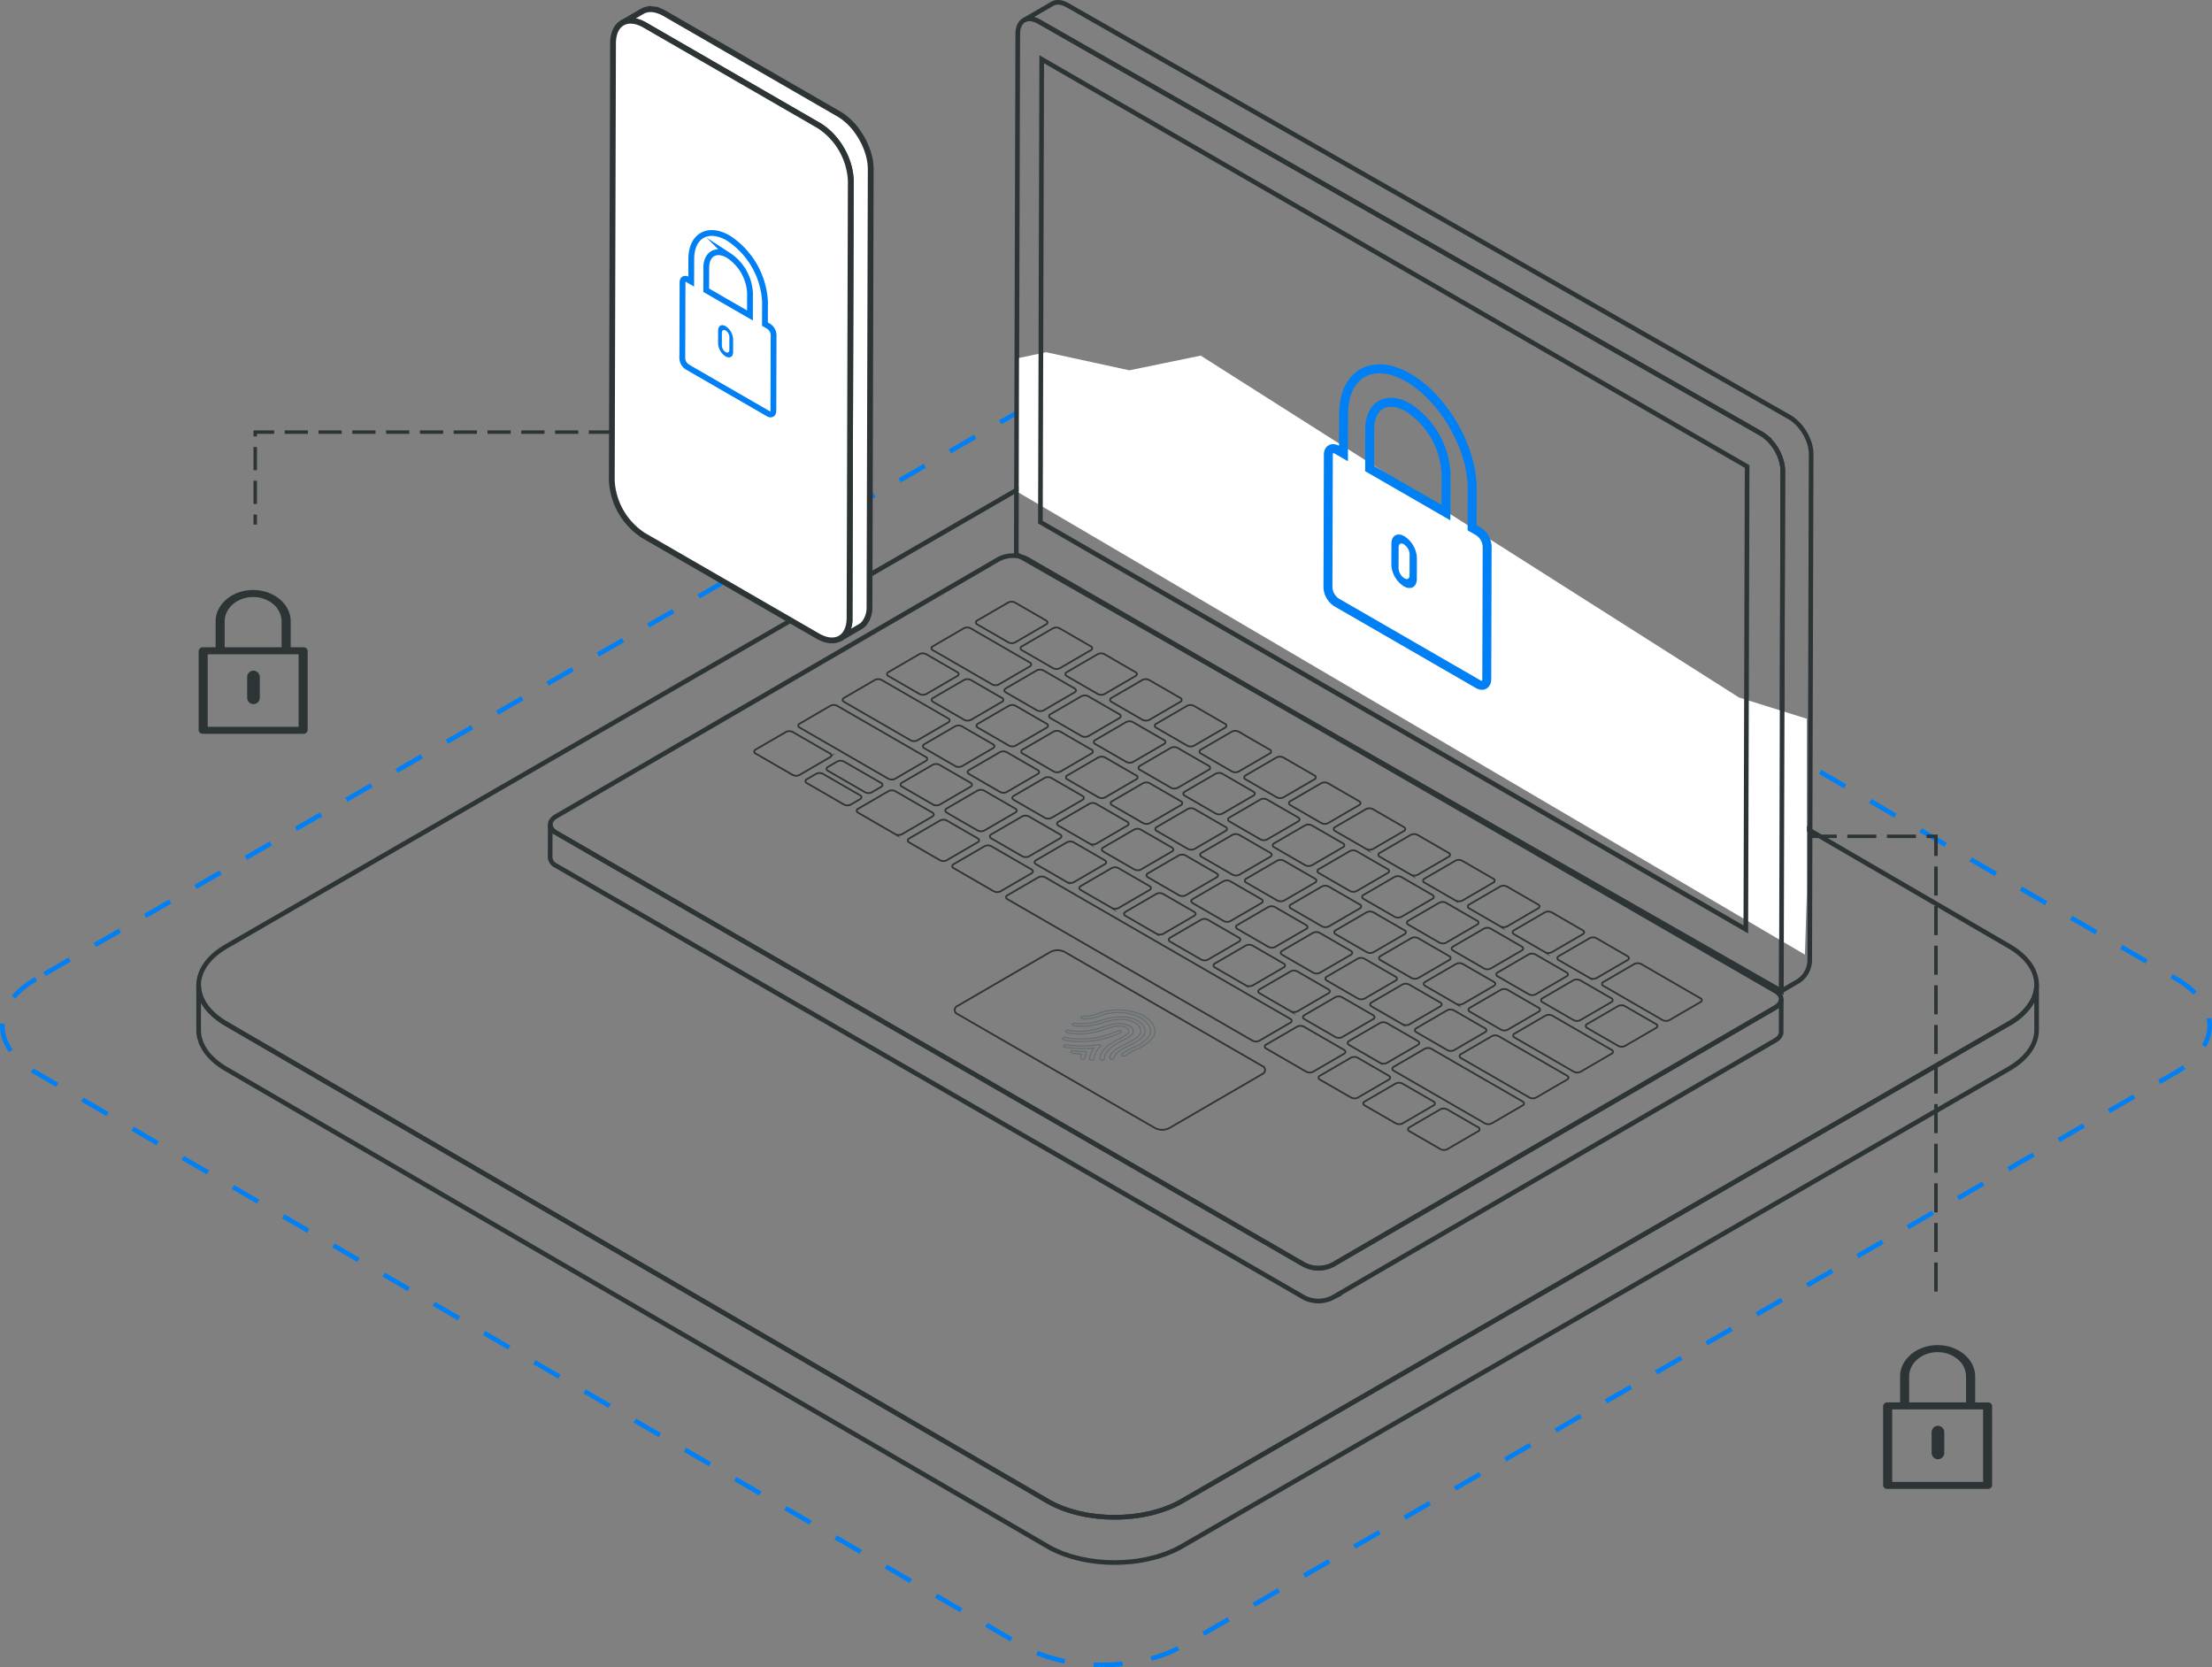 <svg xmlns="http://www.w3.org/2000/svg" width="380.82" height="287.032" viewBox="0 0 380.82 287.032">
  <rect x="0" y="0" width="380.82" height="287.032" fill="#808080" stroke="none"/>
  <g id="没有剖析" transform="translate(-1049.803 -2321.422)">
    <g id="组_21409" data-name="组 21409" transform="translate(-6 -788)">
      <path id="路径_37127" data-name="路径 37127" d="M-1328.268,295.284c-.1-.147-.185-.293-.267-.443s-.143-.272-.208-.41c-.035-.075-.083-.15-.115-.226-.025-.058-.033-.118-.056-.177a6.024,6.024,0,0,1-.221-.705c-.026-.107-.059-.212-.08-.319a5.537,5.537,0,0,1-.107-1.019V284.2a5.564,5.564,0,0,0,.108,1.023c.021.107.053.213.08.319a6.1,6.1,0,0,0,.221.706c.052.135.108.27.171.4s.133.275.208.411.172.3.267.441.176.267.274.4.224.288.344.43.222.257.342.385.274.276.42.412.266.247.408.369c.185.156.381.309.585.462.1.072.191.146.292.217.321.224.657.445,1.019.655l141.449,82.2c.408.237.834.457,1.273.664.147.069.3.127.454.193.3.131.595.263.906.38.185.07.379.13.568.194.286.1.569.2.862.287.209.063.426.115.638.172.283.076.565.154.853.218.248.057.5.1.753.154s.485.1.73.138.516.075.776.11.495.069.745.1.529.046.794.066c.249.019.5.041.75.055s.534.016.8.022c.251.006.5.014.755.013.13,0,.258-.008.388-.01.686-.014,1.371-.051,2.051-.114.114-.011.229-.017.342-.03.728-.076,1.447-.187,2.156-.321.191-.036.382-.075.572-.116q.483-.1.957-.224c.212-.055.423-.11.631-.171.317-.091.629-.191.937-.295.195-.066.39-.129.58-.2.331-.123.651-.257.969-.395.156-.067.316-.129.467-.2.463-.214.913-.443,1.343-.69l142.354-82.189a10.278,10.278,0,0,0,4.157-4.028,5.88,5.88,0,0,0,.675-2.711h0v7.783c.007,2.434-1.6,4.876-4.831,6.739l-142.354,82.188c-.43.248-.88.477-1.343.692-.152.07-.313.132-.469.2-.318.138-.638.272-.968.394-.19.07-.385.133-.579.2-.309.1-.621.2-.938.3-.209.06-.42.115-.632.169q-.473.121-.956.225c-.119.025-.234.059-.355.083-.072.015-.147.019-.218.033-.709.134-1.427.245-2.156.321-.113.013-.226.018-.339.028q-1.022.1-2.053.114c-.08,0-.159.013-.239.014-.05,0-.1,0-.149,0-.254,0-.506-.008-.76-.013s-.53-.009-.8-.023-.505-.035-.757-.055-.526-.038-.786-.066-.5-.063-.75-.1-.516-.067-.772-.109-.489-.091-.734-.139c-.2-.039-.4-.069-.594-.113-.052-.011-.1-.027-.155-.04-.291-.066-.574-.143-.86-.22-.211-.057-.424-.108-.631-.171-.295-.088-.579-.189-.866-.288-.189-.065-.381-.124-.565-.193-.311-.117-.608-.249-.906-.38-.15-.066-.307-.125-.454-.195-.439-.206-.865-.427-1.273-.664l-141.449-82.2c-.362-.212-.7-.431-1.019-.656-.1-.071-.195-.144-.292-.217-.139-.1-.286-.2-.416-.309-.06-.05-.109-.1-.168-.152-.143-.121-.276-.243-.408-.367s-.288-.273-.42-.413-.232-.255-.342-.384-.237-.284-.344-.429S-1328.182,295.418-1328.268,295.284Z" transform="translate(2419.323 2994.841)" fill="none" stroke="#2d3436" stroke-miterlimit="10" stroke-width="0.8"/>
      <g id="组_21383" data-name="组 21383" transform="translate(1090 3187.35)">
        <path id="路径_37128" data-name="路径 37128" d="M-1324.508,288.548c-6.391,3.689-6.424,9.665-.076,13.354l141.449,82.2c6.348,3.689,16.663,3.689,23.052,0l142.354-82.189c6.409-3.7,6.442-9.675.094-13.364l-141.448-82.2c-6.349-3.689-16.664-3.689-23.073.011Z" transform="translate(1329.323 -203.584)" fill="none" stroke="#2d3436" stroke-miterlimit="10" stroke-width="0.8"/>
        <path id="路径_37354" data-name="路径 37354" d="M-1323.54,305.624c-7.675,4.431-7.715,11.607-.092,16.037l169.877,98.722c7.624,4.43,20.012,4.43,27.686,0L-955.1,321.677c7.7-4.444,7.737-11.619.114-16.05l-169.876-98.722c-7.625-4.43-20.013-4.43-27.71.014Z" transform="translate(1295.525 -215.002)" fill="none" stroke="#0080f4" stroke-miterlimit="10" stroke-width="0.8" stroke-dasharray="5"/>
      </g>
      <path id="路径_37128-2" data-name="路径 37128" d="M-1194,219.762a5.372,5.372,0,0,0-4.887,0l-76.211,44.289c-1.349.784-1.354,2.053,0,2.837l128.8,74.365a5.4,5.4,0,0,0,4.9-.007l76.211-44.289c1.349-.784,1.342-2.046-.016-2.83Z" transform="translate(2426.642 2985.91)" fill="none" stroke="#2d3436" stroke-miterlimit="10" stroke-width="0.8"/>
      <path id="路径_37129" data-name="路径 37129" d="M-1206.838,230.051a.359.359,0,0,1,0-.677l5.321-3.092a1.291,1.291,0,0,1,1.166,0l5.357,3.092a.358.358,0,0,1,0,.676l-5.321,3.093a1.292,1.292,0,0,1-1.166,0Zm13.053,7.536a1.3,1.3,0,0,0,1.167,0l5.321-3.093a.358.358,0,0,0,0-.676l-5.357-3.092a1.294,1.294,0,0,0-1.167,0l-5.321,3.092a.358.358,0,0,0,0,.676Zm7.7,4.444a1.28,1.28,0,0,0,1.167,0l5.321-3.093c.319-.184.328-.485,0-.676l-5.344-3.086a1.276,1.276,0,0,0-1.167,0l-5.322,3.093c-.318.184-.328.485,0,.676Zm-30.69,0a1.3,1.3,0,0,0,1.167,0l5.321-3.093a.358.358,0,0,0,0-.676l-5.356-3.092a1.294,1.294,0,0,0-1.167,0l-5.322,3.092a.358.358,0,0,0,0,.676Zm21.371,2.805,5.321-3.093c.318-.184.316-.49-.015-.681l-5.345-3.086a1.276,1.276,0,0,0-1.167,0l-5.321,3.092c-.318.185-.327.485,0,.676l5.345,3.086A1.3,1.3,0,0,0-1195.405,244.837Zm-19.033-2.129a.358.358,0,0,0,0,.676l5.357,3.092a1.294,1.294,0,0,0,1.167,0l5.322-3.092a.358.358,0,0,0,0-.676l-5.356-3.093a1.3,1.3,0,0,0-1.167,0Zm43.758,8.219a1.3,1.3,0,0,0,1.167,0l5.322-3.093a.358.358,0,0,0,0-.676l-5.357-3.092a1.294,1.294,0,0,0-1.167,0l-5.321,3.092a.358.358,0,0,0,0,.676Zm-9.33,2.8,5.321-3.092a.358.358,0,0,0,0-.676l-5.356-3.093a1.3,1.3,0,0,0-1.167,0l-5.321,3.093a.358.358,0,0,0,0,.676l5.357,3.092A1.292,1.292,0,0,0-1180.011,253.725Zm17.028,1.645a1.294,1.294,0,0,0,1.167,0l5.321-3.092a.358.358,0,0,0,0-.676l-5.355-3.093a1.3,1.3,0,0,0-1.167,0l-5.321,3.093a.358.358,0,0,0,0,.676Zm-24.2-3.092a.358.358,0,0,0,0-.676l-5.355-3.093a1.3,1.3,0,0,0-1.167,0l-5.321,3.093a.358.358,0,0,0,0,.676l5.357,3.093a1.3,1.3,0,0,0,1.167,0Zm-51.427-3.711a1.3,1.3,0,0,0-1.167,0L-1245,251.6a.358.358,0,0,0,0,.676l6.394,3.692a1.3,1.3,0,0,0,1.167,0l5.223-3.035a.359.359,0,0,0,0-.677Zm66.26,2.741a1.294,1.294,0,0,0-1.167,0l-5.321,3.092a.359.359,0,0,0,0,.677l5.356,3.092a1.294,1.294,0,0,0,1.167,0l5.321-3.092a.359.359,0,0,0,0-.677Zm17.067,8.505a1.292,1.292,0,0,0,1.166,0l5.321-3.092a.358.358,0,0,0,0-.676l-5.357-3.093a1.3,1.3,0,0,0-1.166,0l-5.321,3.093a.358.358,0,0,0,0,.676Zm-24.2-3.092a.358.358,0,0,0,0-.676l-5.357-3.093a1.3,1.3,0,0,0-1.166,0l-5.321,3.093a.358.358,0,0,0,0,.676l5.357,3.092a1.292,1.292,0,0,0,1.166,0Zm-53.932-.95a1.294,1.294,0,0,0-1.167,0l-1.59.925a.358.358,0,0,0,0,.676l6.394,3.691a1.276,1.276,0,0,0,1.167,0l1.592-.925c.317-.184.326-.485,0-.676Zm68.777-.014a1.28,1.28,0,0,0-1.167,0l-5.322,3.093c-.318.184-.328.485,0,.676l5.345,3.086a1.28,1.28,0,0,0,1.167,0l5.321-3.093c.318-.184.328-.485,0-.676Zm-18.995,4.731a.359.359,0,0,0,0,.677l5.355,3.092a1.294,1.294,0,0,0,1.167,0l5.321-3.092a.359.359,0,0,0,0-.677l-5.357-3.092a1.294,1.294,0,0,0-1.167,0Zm-37.326-1.734a1.3,1.3,0,0,0-1.167,0l-5.222,3.035a.358.358,0,0,0,0,.676l6.394,3.692a1.28,1.28,0,0,0,1.167,0l5.222-3.035c.318-.185.328-.485,0-.677Zm64.018,1.447a1.278,1.278,0,0,0-1.166,0l-5.321,3.093c-.319.184-.328.485,0,.676l5.345,3.086a1.28,1.28,0,0,0,1.167,0l5.322-3.093c.317-.184.328-.485,0-.676Zm-30.559,7.587a1.273,1.273,0,0,0,1.167,0l5.31-3.086c.33-.191.317-.49,0-.676l-5.356-3.092a1.276,1.276,0,0,0-1.167,0l-5.31,3.086c-.33.191-.317.49,0,.676Zm47.614.912a1.3,1.3,0,0,0,1.178.006l5.32-3.092c.319-.185.318-.491-.015-.683l-5.344-3.086a1.3,1.3,0,0,0-1.167,0l-5.322,3.093a.358.358,0,0,0,0,.676Zm-9.357-4.055a1.294,1.294,0,0,0-1.167,0l-5.321,3.092a.359.359,0,0,0,0,.677l5.355,3.092a1.294,1.294,0,0,0,1.167,0l5.322-3.092a.359.359,0,0,0,0-.677Zm-24.082,4.5c.33-.191.316-.49,0-.676l-5.357-3.092a1.274,1.274,0,0,0-1.166,0l-5.311,3.086c-.329.191-.316.49,0,.676l5.356,3.092a1.276,1.276,0,0,0,1.167,0Zm41.147,4a1.294,1.294,0,0,0,1.167,0l5.321-3.092a.359.359,0,0,0,0-.677l-5.357-3.092a1.292,1.292,0,0,0-1.166,0l-5.321,3.093a.358.358,0,0,0,0,.676Zm-36.06-3.774c-.319.185-.316.491.015.683l5.345,3.086a1.28,1.28,0,0,0,1.167,0l5.321-3.093c.317-.184.328-.485,0-.676l-5.345-3.086a1.3,1.3,0,0,0-1.177-.006Zm26.692-.287a1.294,1.294,0,0,0-1.167,0l-5.321,3.092a.358.358,0,0,0,0,.676l5.357,3.093a1.3,1.3,0,0,0,1.167,0l5.321-3.093a.358.358,0,0,0,0-.676Zm-62.871-.849a1.3,1.3,0,0,0-1.166,0l-5.322,3.092a.358.358,0,0,0,0,.676l6.914,3.992a1.274,1.274,0,0,0,1.166,0l5.321-3.093c.319-.184.328-.485,0-.676Zm43.887,5.585a.359.359,0,0,0,0,.677l5.345,3.085a1.294,1.294,0,0,0,1.177.007l5.321-3.093c.318-.184.316-.49-.015-.681l-5.345-3.086a1.294,1.294,0,0,0-1.167,0Zm-23.142,5.044a1.3,1.3,0,0,0,1.177-.006l5.31-3.086c.33-.191.317-.491,0-.676l-5.357-3.093a1.278,1.278,0,0,0-1.166,0l-5.311,3.086c-.329.191-.327.5-.007.683Zm49.824-5.337a1.3,1.3,0,0,0-1.167,0l-5.321,3.093a.358.358,0,0,0,0,.676l5.357,3.093a1.3,1.3,0,0,0,1.166,0l5.321-3.093a.358.358,0,0,0,0-.676Zm17.066,8.507a1.3,1.3,0,0,0,1.167,0l5.321-3.093a.358.358,0,0,0,0-.676l-5.356-3.092a1.3,1.3,0,0,0-1.167,0l-5.321,3.093a.358.358,0,0,0,0,.676Zm-36.05-3.769a.358.358,0,0,0,0,.676l5.357,3.093a1.3,1.3,0,0,0,1.167,0l5.321-3.093a.358.358,0,0,0,0-.676l-5.356-3.092a1.294,1.294,0,0,0-1.167,0Zm26.72,6.567,5.321-3.092a.358.358,0,0,0,0-.676l-5.345-3.086a1.3,1.3,0,0,0-1.177-.007l-5.322,3.093c-.318.184-.317.49.015.681l5.344,3.086A1.294,1.294,0,0,0-1126.118,284.84Zm17.028,1.646a1.274,1.274,0,0,0,1.166,0l5.321-3.092c.319-.185.328-.485,0-.676l-5.345-3.086a1.3,1.3,0,0,0-1.177-.007l-5.321,3.093c-.318.184-.316.49.015.683Zm-36.05-3.769a.358.358,0,0,0,0,.676l5.357,3.093a1.3,1.3,0,0,0,1.167,0l5.32-3.093a.358.358,0,0,0,0-.676l-5.355-3.093a1.3,1.3,0,0,0-1.167,0Zm-23.143,5.044a1.3,1.3,0,0,0,1.179-.007l5.31-3.086c.329-.191.316-.49,0-.676l-5.357-3.092a1.273,1.273,0,0,0-1.167,0l-5.31,3.085c-.329.192-.328.5-.007.683Zm49.836-5.331a1.273,1.273,0,0,0-1.167,0l-5.322,3.092c-.318.185-.328.485,0,.676l5.345,3.086a1.277,1.277,0,0,0,1.167,0l5.321-3.092c.318-.185.328-.485,0-.676Zm-7.147,5.407a.358.358,0,0,0,0-.676l-5.357-3.093a1.3,1.3,0,0,0-1.167,0l-5.32,3.093a.358.358,0,0,0,0,.676l5.356,3.092a1.294,1.294,0,0,0,1.167,0Zm-4.151,3.768c-.318.185-.316.491.015.683l5.345,3.086a1.277,1.277,0,0,0,1.167,0l5.322-3.092c.318-.185.328-.485,0-.677l-5.345-3.085a1.3,1.3,0,0,0-1.178-.007Zm-23.142,5.044a1.3,1.3,0,0,0,1.189,0l5.31-3.086c.329-.191.316-.49-.015-.681l-5.345-3.086a1.26,1.26,0,0,0-1.167,0l-5.31,3.086c-.329.191-.339.49-.007.681Zm60.332-8.13a1.3,1.3,0,0,0-1.167,0l-5.321,3.093a.358.358,0,0,0,0,.676l10.2,5.891a1.294,1.294,0,0,0,1.167,0l5.32-3.092a.358.358,0,0,0,0-.676Zm-17.633,8.213c.318-.185.316-.491-.015-.683l-5.345-3.086a1.3,1.3,0,0,0-1.166,0l-5.321,3.093a.358.358,0,0,0,0,.676l5.345,3.086a1.3,1.3,0,0,0,1.177.006Zm-84.967-23.139a1.3,1.3,0,0,0-1.167,0l-5.321,3.093a.358.358,0,0,0,0,.676l42.187,24.356a1.3,1.3,0,0,0,1.178.007l5.321-3.093c.318-.184.316-.49-.015-.681Zm99.8,22.17a1.294,1.294,0,0,0-1.167,0l-5.321,3.092a.359.359,0,0,0,0,.677l5.356,3.092a1.294,1.294,0,0,0,1.167,0l5.321-3.092a.359.359,0,0,0,0-.677Zm-24.082,4.5c.329-.191.316-.49,0-.676l-5.345-3.086a1.28,1.28,0,0,0-1.178-.006l-5.31,3.086c-.329.191-.316.49.015.681l5.345,3.086a1.277,1.277,0,0,0,1.167,0Zm-18.045,5.279a1.3,1.3,0,0,0,1.177-.006l5.31-3.086c.33-.191.317-.491,0-.676l-5.356-3.093a1.28,1.28,0,0,0-1.167,0l-5.311,3.086c-.329.191-.326.5-.007.683Zm29.631-8.136a1.3,1.3,0,0,0-1.167,0l-5.321,3.093a.358.358,0,0,0,0,.676l10.2,5.891a1.3,1.3,0,0,0,1.167,0l5.321-3.093a.358.358,0,0,0,0-.676Zm-42.766,1.9a1.292,1.292,0,0,0-1.166,0l-5.321,3.092a.358.358,0,0,0,0,.676l6.914,3.992a1.274,1.274,0,0,0,1.166,0l5.321-3.092c.318-.185.328-.485,0-.677Zm21.96,3.819a1.274,1.274,0,0,0-1.166,0l-5.311,3.086c-.329.191-.328.5-.007.682l15.7,9.066a1.3,1.3,0,0,0,1.178-.006l5.31-3.086c.329-.192.316-.491,0-.676Zm-5,5.974a1.3,1.3,0,0,0-1.166,0l-5.321,3.093a.358.358,0,0,0,0,.676l5.357,3.092a1.291,1.291,0,0,0,1.166,0l5.322-3.092a.358.358,0,0,0,0-.676Zm-70.627-68.716a1.273,1.273,0,0,0,1.167,0l5.321-3.092c.317-.185.327-.485,0-.676l-10.2-5.891a1.294,1.294,0,0,0-1.167,0l-5.321,3.092a.358.358,0,0,0,0,.676Zm25.9,6.1a1.3,1.3,0,0,0,1.167,0l5.321-3.093a.358.358,0,0,0,0-.676l-5.357-3.092a1.292,1.292,0,0,0-1.166,0l-5.321,3.092a.358.358,0,0,0,0,.676Zm-9.329,2.8,5.321-3.093a.358.358,0,0,0,0-.676l-5.356-3.093a1.3,1.3,0,0,0-1.167,0l-5.321,3.092a.358.358,0,0,0,0,.676l5.357,3.093A1.3,1.3,0,0,0-1187.708,249.282Zm-30.6.727a1.28,1.28,0,0,0,1.167,0l5.31-3.086c.329-.191.316-.491,0-.676l-11.474-6.625a1.276,1.276,0,0,0-1.167,0l-5.31,3.086c-.33.191-.317.49,0,.676Zm23.412-2.181c.318-.185.328-.485,0-.676l-5.345-3.086a1.276,1.276,0,0,0-1.167,0l-5.321,3.092c-.318.185-.326.485,0,.676l5.345,3.086a1.274,1.274,0,0,0,1.166,0Zm-15.714,6.625a1.274,1.274,0,0,0,1.166,0l5.311-3.085c.329-.192.316-.491,0-.677l-5.356-3.092a1.276,1.276,0,0,0-1.167,0l-5.31,3.086c-.33.191-.318.49,0,.676Zm-20.346-10.387a1.276,1.276,0,0,0-1.167,0l-5.288,3.074a.358.358,0,0,0,0,.676l15.262,8.811a1.3,1.3,0,0,0,1.167,0l5.289-3.074c.33-.191.316-.49,0-.676Zm28.043,14.83a1.26,1.26,0,0,0,1.167,0l5.31-3.086c.33-.191.328-.485,0-.676l-5.345-3.086a1.259,1.259,0,0,0-1.167,0l-5.31,3.086c-.329.191-.328.485,0,.676Zm-26.877-5.234a1.294,1.294,0,0,0-1.167,0l-1.58.918c-.329.191-.328.5-.007.681l6.394,3.692a1.281,1.281,0,0,0,1.177-.007l1.58-.918c.319-.184.328-.485,0-.676Zm15.342,7.409a1.3,1.3,0,0,0,1.167,0l5.288-3.074c.329-.191.316-.491,0-.676l-5.357-3.093a1.28,1.28,0,0,0-1.167,0l-5.288,3.074a.358.358,0,0,0,0,.676Zm19.232,2.269a1.28,1.28,0,0,0,1.177.007l5.311-3.086c.329-.191.316-.491-.015-.683l-5.345-3.086a1.28,1.28,0,0,0-1.167,0l-5.31,3.086c-.33.191-.316.491,0,.676Zm47.624.918a1.277,1.277,0,0,0,1.167,0l5.321-3.093c.319-.184.328-.483,0-.676l-5.345-3.086a1.3,1.3,0,0,0-1.178-.006l-5.321,3.092c-.317.185-.316.491.015.683Zm-52.7-1.817c.329-.191.316-.491,0-.676l-5.356-3.093a1.28,1.28,0,0,0-1.167,0l-5.288,3.074a.358.358,0,0,0,0,.676l.155.127,5.169,2.984a1.3,1.3,0,0,0,1.177-.006Zm24.352,2.492a.358.358,0,0,0,0,.676l5.356,3.093a1.3,1.3,0,0,0,1.167,0l5.321-3.093a.358.358,0,0,0,0-.676l-5.356-3.092a1.294,1.294,0,0,0-1.167,0Zm-16.655,1.952c.33-.192.328-.485,0-.677l-5.345-3.086a1.281,1.281,0,0,0-1.177-.006l-5.311,3.086c-.329.191-.328.5,0,.688l5.345,3.086a1.277,1.277,0,0,0,1.177-.007Zm-19.478-3.061a1.3,1.3,0,0,0-1.178-.006l-5.321,3.092c-.318.185-.316.491.015.683l5.3,3.06a1.276,1.276,0,0,0,1.167,0l5.321-3.092c.318-.185.328-.485,0-.676Zm20.688,10.6a1.3,1.3,0,0,0,1.189,0l5.311-3.086c.329-.191.316-.491-.015-.683l-5.345-3.086a1.259,1.259,0,0,0-1.167,0l-5.31,3.086c-.33.191-.339.491-.008.683Zm25.754-.829c.329-.191.316-.491,0-.676l-5.357-3.093a1.28,1.28,0,0,0-1.167,0l-5.31,3.086c-.329.191-.316.491,0,.677l5.357,3.092a1.276,1.276,0,0,0,1.167,0Zm41.147,4a1.3,1.3,0,0,0,1.167,0L-1118,274.5a.358.358,0,0,0,0-.676l-5.357-3.092a1.294,1.294,0,0,0-1.167,0l-5.321,3.092a.358.358,0,0,0,0,.676Zm-33.449.44c.329-.191.316-.491,0-.676l-5.345-3.086a1.281,1.281,0,0,0-1.177-.007l-5.31,3.086c-.33.191-.316.491.015.683l5.345,3.086a1.277,1.277,0,0,0,1.166,0Zm-18.046,5.279a1.3,1.3,0,0,0,1.179-.007l5.31-3.086c.33-.191.316-.49,0-.676l-5.357-3.092a1.274,1.274,0,0,0-1.166,0l-5.311,3.086c-.329.191-.328.5-.007.681Zm25.754-.829c.329-.191.316-.49-.015-.682l-5.345-3.085a1.251,1.251,0,0,0-1.166,0l-5.311,3.086c-.329.191-.328.483,0,.676l5.345,3.085a1.28,1.28,0,0,0,1.178.007Zm7.7,4.444c.329-.191.316-.491,0-.676l-5.356-3.093a1.28,1.28,0,0,0-1.167,0l-5.31,3.086c-.33.191-.316.491,0,.676l5.357,3.093a1.278,1.278,0,0,0,1.166,0Zm41.136,4a1.3,1.3,0,0,0,1.178.007l5.321-3.093c.318-.184.316-.49-.015-.681l-5.345-3.086a1.294,1.294,0,0,0-1.167,0l-5.321,3.092a.358.358,0,0,0,0,.676Zm-59.192,1.275a1.277,1.277,0,0,0,1.177-.006l5.311-3.086c.329-.191.326-.485,0-.676l-5.345-3.086a1.281,1.281,0,0,0-1.177-.007l-5.31,3.086c-.33.191-.328.5,0,.689Zm49.873,1.53,5.321-3.092c.319-.185.318-.491-.015-.683l-5.345-3.086a1.3,1.3,0,0,0-1.166,0l-5.321,3.093a.358.358,0,0,0,0,.676l5.345,3.086A1.3,1.3,0,0,0-1110.712,293.735Zm-24.119-2.358c.329-.191.316-.491,0-.676l-5.355-3.093a1.28,1.28,0,0,0-1.167,0l-5.31,3.086c-.33.191-.317.491,0,.676l5.356,3.093a1.28,1.28,0,0,0,1.167,0Zm37.139,3.711a.358.358,0,0,0,0-.676l-5.357-3.093a1.3,1.3,0,0,0-1.167,0l-5.32,3.093a.358.358,0,0,0,0,.676l5.355,3.092a1.294,1.294,0,0,0,1.167,0Zm-35.919,3.819a1.273,1.273,0,0,0,1.167,0l5.31-3.086c.33-.191.316-.49,0-.676l-5.357-3.092a1.274,1.274,0,0,0-1.166,0l-5.311,3.086c-.329.191-.316.49,0,.676Zm-5.079-.9c.329-.191.316-.49,0-.676l-5.356-3.092a1.276,1.276,0,0,0-1.167,0l-5.31,3.086c-.33.192-.328.5-.007.683l5.356,3.093a1.3,1.3,0,0,0,1.177-.007Zm21.6,2.939a1.26,1.26,0,0,0-1.167,0l-5.311,3.086c-.329.191-.326.485,0,.676l11.784,6.8a1.278,1.278,0,0,0,1.166,0l5.311-3.086c.329-.191.316-.491,0-.676Zm-24.263,3.711a1.3,1.3,0,0,0-1.167,0l-5.321,3.093a.358.358,0,0,0,0,.676l5.345,3.086a1.3,1.3,0,0,0,1.178.006l5.322-3.092c.317-.185.316-.491-.015-.682Zm-50.441-18.216a2.685,2.685,0,0,0-2.445,0l-15.986,9.289a.748.748,0,0,0,.008,1.416l33.993,19.625a2.7,2.7,0,0,0,2.443,0l4.372-2.541,5.914-3.437,5.7-3.312a.75.75,0,0,0-.008-1.416Zm65.835,27.1a1.292,1.292,0,0,0-1.166,0l-5.321,3.092a.359.359,0,0,0,0,.677l5.357,3.092a1.292,1.292,0,0,0,1.166,0l5.321-3.093a.358.358,0,0,0,0-.676Z" transform="translate(2430.888 2986.869)" fill="none" stroke="#2d3436" stroke-miterlimit="10" stroke-width="0.3"/>
      <g id="组_21384" data-name="组 21384" transform="translate(1238.74 3286.822)">
        <path id="路径_37131" data-name="路径 37131" d="M-1192.973,292.76a16.26,16.26,0,0,1-5.315-.092.49.49,0,0,1-.168-.057c-.093-.053-.135-.134-.1-.214a.455.455,0,0,1,.466-.154,15.174,15.174,0,0,0,4.889.1,15.967,15.967,0,0,0,4.168-1.265.6.6,0,0,1,.5.018l.033.023c.128.1.1.234-.067.308A17.155,17.155,0,0,1-1192.973,292.76Z" transform="translate(1198.568 -291.029)" fill="none" stroke="#636e72" stroke-width="0.2"/>
      </g>
      <g id="组_21385" data-name="组 21385" transform="translate(1240.408 3284.476)">
        <path id="路径_37132" data-name="路径 37132" d="M-1187.292,293.9c-1.25.628-2.43,1.221-2.611,2.133-.024.121-.213.207-.42.193a.526.526,0,0,1-.224-.063.179.179,0,0,1-.11-.182c.214-1.083,1.562-1.76,2.867-2.414,1.49-.749,2.777-1.4,2.408-2.549a1.975,1.975,0,0,0-.951-1.04,4.556,4.556,0,0,0-1.927-.552,9.229,9.229,0,0,0-3.473.535,17.135,17.135,0,0,1-1.742.446,9.856,9.856,0,0,1-3.347.08.49.49,0,0,1-.168-.056c-.093-.055-.135-.135-.1-.214a.454.454,0,0,1,.465-.155,8.572,8.572,0,0,0,2.913-.074,16.289,16.289,0,0,0,1.632-.42,10.338,10.338,0,0,1,3.909-.579,5.618,5.618,0,0,1,2.371.678,2.423,2.423,0,0,1,1.163,1.271C-1184.186,292.339-1185.766,293.131-1187.292,293.9Z" transform="translate(1197.101 -288.966)" fill="none" stroke="#636e72" stroke-width="0.2"/>
      </g>
      <g id="组_21386" data-name="组 21386" transform="translate(1238.884 3283.29)">
        <g id="组_21369" data-name="组 21369" transform="translate(2.985)">
          <path id="路径_37133" data-name="路径 37133" d="M-1183.332,292.6a6.645,6.645,0,0,1-2.876,2.079,10.731,10.731,0,0,0-1.9,1.1.574.574,0,0,1-.53.049.355.355,0,0,1-.047-.023c-.131-.075-.15-.2-.04-.284a11.331,11.331,0,0,1,2.021-1.174,6.147,6.147,0,0,0,2.653-1.889c.623-1.048.015-2.322-1.452-3.169-.166-.094-.341-.184-.528-.268a8.864,8.864,0,0,0-6.284-.146,7.6,7.6,0,0,1-3.162.58.532.532,0,0,1-.229-.064.179.179,0,0,1-.11-.179c.021-.121.208-.208.417-.2a6.409,6.409,0,0,0,2.71-.526,10.035,10.035,0,0,1,7.122.182,6.393,6.393,0,0,1,.593.3C-1183.3,289.932-1182.615,291.391-1183.332,292.6Z" transform="translate(1195.817 -287.924)" fill="none" stroke="#636e72" stroke-width="0.2"/>
        </g>
        <g id="组_21370" data-name="组 21370" transform="translate(1.215 7.009)">
          <path id="路径_37134" data-name="路径 37134" d="M-1194.659,294.506a2.378,2.378,0,0,0-.2.826c-.013.122-.192.214-.4.206a.535.535,0,0,1-.245-.064.185.185,0,0,1-.113-.169,4.09,4.09,0,0,1,.121-.653,10.326,10.326,0,0,1-1.6-.134.518.518,0,0,1-.166-.056c-.094-.055-.137-.136-.1-.216a.456.456,0,0,1,.469-.151,9.1,9.1,0,0,0,1.851.109.572.572,0,0,1,.3.064.451.451,0,0,1,.039.026A.149.149,0,0,1-1194.659,294.506Z" transform="translate(1197.374 -294.085)" fill="none" stroke="#636e72" stroke-width="0.2"/>
        </g>
        <g id="组_21371" data-name="组 21371" transform="translate(0.402 2.341)">
          <path id="路径_37135" data-name="路径 37135" d="M-1191.431,295.97c0,.027,0,.055,0,.082,0,.122-.165.222-.374.223a.551.551,0,0,1-.273-.065.192.192,0,0,1-.111-.154c0-.032,0-.065,0-.1.038-1.144,1.126-2.258,3.236-3.311l.035-.017a7.21,7.21,0,0,0,1.437-.854.594.594,0,0,0-.1-1.02c-.027-.019-.062-.042-.1-.066a2.9,2.9,0,0,0-2.049-.179,12.944,12.944,0,0,0-1.623.462,13.6,13.6,0,0,1-3.446.762,10.173,10.173,0,0,1-3.052-.18.453.453,0,0,1-.124-.048c-.106-.061-.143-.155-.084-.24a.511.511,0,0,1,.5-.119,8.733,8.733,0,0,0,2.637.152,12.635,12.635,0,0,0,3.191-.708,13.67,13.67,0,0,1,1.754-.5,4.185,4.185,0,0,1,2.826.276c.058.034.114.069.166.107a.9.9,0,0,1,.139,1.544,7.728,7.728,0,0,1-1.571.941l-.037.018C-1190.424,293.965-1191.4,294.942-1191.431,295.97Z" transform="translate(1198.088 -289.982)" fill="none" stroke="#636e72" stroke-width="0.2"/>
        </g>
        <g id="组_21372" data-name="组 21372" transform="translate(0 5.974)">
          <path id="路径_37136" data-name="路径 37136" d="M-1192.078,293.536a3.056,3.056,0,0,0-1.1,2.108c-.006.122-.181.216-.391.213a.543.543,0,0,1-.255-.065.188.188,0,0,1-.113-.163,3.535,3.535,0,0,1,.775-1.907,18.421,18.421,0,0,1-4.992-.1.473.473,0,0,1-.171-.058c-.093-.053-.136-.133-.1-.212a.452.452,0,0,1,.464-.156,17.468,17.468,0,0,0,5.5-.016.577.577,0,0,1,.361.058.378.378,0,0,1,.053.038A.153.153,0,0,1-1192.078,293.536Z" transform="translate(1198.441 -293.175)" fill="none" stroke="#636e72" stroke-width="0.2"/>
        </g>
      </g>
      <path id="路径_37130" data-name="路径 37130" d="M-1276.112,259.869a1.727,1.727,0,0,0,1.018,1.422l128.8,74.365a5.4,5.4,0,0,0,4.9-.007l76.211-44.289c.079-.047.139-.1.209-.148a2.951,2.951,0,0,0,.25-.185,1.971,1.971,0,0,0,.274-.3c.014-.018.025-.036.038-.056a1.444,1.444,0,0,0,.166-.322c0-.013.007-.025.01-.036a1.212,1.212,0,0,0,.06-.356l-.016,5.64v.031a1.125,1.125,0,0,1-.023.2,1,1,0,0,1-.036.129l-.01.036c0,.009,0,.019-.009.03a1.306,1.306,0,0,1-.091.2c-.019.033-.044.065-.066.1s-.024.038-.037.056a.584.584,0,0,1-.036.053,1.913,1.913,0,0,1-.214.231c-.007.007-.017.011-.024.018a3,3,0,0,1-.25.185c-.058.04-.1.084-.167.123l-.042.025-76.211,44.289a5.4,5.4,0,0,1-4.9.007l-128.8-74.365a1.722,1.722,0,0,1-1.017-1.422Z" transform="translate(2426.64 2991.508)" fill="none" stroke="#2d3436" stroke-miterlimit="10" stroke-width="0.8"/>
      <path id="路径_37131-2" data-name="路径 37131" d="M-1077.04,212.255a8.074,8.074,0,0,1,3.666,6.349l-.255,89.566-131.415-75.029-.22-.126-.071-.04v-.3l.254-89.267c.007-2.335,1.657-3.276,3.689-2.1Z" transform="translate(2436.102 2971.855)" fill="none" stroke="#2d3436" stroke-miterlimit="10" stroke-width="0.8"/>
      <path id="路径_37132-2" data-name="路径 37132" d="M3241.243,3171.046l-.04,23.2,135.337,79.521h0l.331-10.548v-30.057l-11.676-3.659-92.677-58.858-12.284,2.529-14.326-3.115Z" transform="translate(-2010)" fill="#fff"/>
      <path id="路径_37133-2" data-name="路径 37133" d="M-1201.7,146.68l-.226,79.693,121.447,70.118.226-79.693Z" transform="translate(2436.845 2972.939)" fill="none" stroke="#2d3436" stroke-miterlimit="10" stroke-width="0.8"/>
      <path id="路径_37134-2" data-name="路径 37134" d="M-1202.358,141.29a3.011,3.011,0,0,0-.6-.131l-.055-.006a2.2,2.2,0,0,0-.592.03l-.03.007a1.814,1.814,0,0,0-.531.2l4.877-2.835.02-.011a1.741,1.741,0,0,1,.184-.09,1.789,1.789,0,0,1,.194-.068c.042-.013.088-.022.132-.031l.03-.007c.015,0,.03-.008.044-.01a2.037,2.037,0,0,1,.222-.026c.08,0,.161-.006.244,0,.027,0,.055.007.082.009l.055,0c.045.006.091.007.138.015a2.952,2.952,0,0,1,.324.068c.045.013.094.034.141.049s.085.028.129.044.108.033.164.057a4.343,4.343,0,0,1,.515.256l124.35,70.948a5.7,5.7,0,0,1,.692.48c.074.058.142.125.213.187.109.1.221.183.325.287.048.047.092.1.139.147l.123.131c.046.051.094.1.14.15.1.117.2.239.3.363.034.043.066.089.1.133l.051.069c.032.043.065.085.1.13.074.1.144.209.214.317s.127.206.189.311l.015.027.014.024c.05.085.1.172.145.258.055.1.108.208.158.313s.09.191.132.288l.007.015.007.016c.048.109.093.22.135.33s.085.231.125.347c.019.059.035.117.052.175l.024.075c.011.042.026.083.037.125.039.14.074.281.1.422.018.085.03.171.044.256.007.044.016.088.023.132s.015.082.02.122a5.554,5.554,0,0,1,.048.721l-.248,87.105a4.288,4.288,0,0,1-2.134,3.7l-2.748,1.6.254-89.566a5.817,5.817,0,0,0-.068-.843c-.007-.044-.015-.088-.023-.132a6.936,6.936,0,0,0-.185-.8l-.023-.074a8.258,8.258,0,0,0-.321-.869l-.007-.015a8.805,8.805,0,0,0-.433-.859l-.014-.024a9.154,9.154,0,0,0-.514-.786l-.05-.067a8.288,8.288,0,0,0-.538-.647c-.04-.044-.081-.088-.122-.13-.149-.155-.3-.3-.463-.433-.072-.061-.14-.13-.214-.188a5.58,5.58,0,0,0-.692-.479l-124.35-70.95a4.264,4.264,0,0,0-.679-.313Z" transform="translate(2436.262 2971.513)" fill="none" stroke="#2d3436" stroke-miterlimit="10" stroke-width="0.8"/>
      <path id="路径_37135-2" data-name="路径 37135" d="M2039.286,133.377l-1.1-.638.019-6.752c.019-7.016-4.938-15.586-11.029-19.1s-11.094-.7-11.113,6.318l-.019,6.752h0l-1.106-.638c-.836-.483-1.5-.089-1.5.855L2013.369,143a3.278,3.278,0,0,0,1.49,2.6l24.353,14.059c.836.483,1.5.091,1.5-.87l.065-22.826A3.276,3.276,0,0,0,2039.286,133.377Zm-5.606-3.238-13.136-7.584.016-6.754c.012-4.165,2.972-5.854,6.6-3.761a14.445,14.445,0,0,1,6.541,11.347Z" transform="translate(-728.945 3067.539)" fill="none" stroke="#0080f4" stroke-miterlimit="10" stroke-width="1.54"/>
      <g id="组_21387" data-name="组 21387">
        <path id="路径_37145" data-name="路径 37145" d="M3210.75,3215.656l1.922,1.063,2.75-1.062,8.5-5.737v-2.54l-9.131,1.2-5.389,3.261Z" transform="translate(-2018.87)" fill="#fff"/>
        <g id="组_21379" data-name="组 21379" transform="translate(-17.87 6)">
          <path id="路径_37141" data-name="路径 37141" d="M2006.02,69.153q-.2-.075-.384-.132c-.082-.025-.164-.049-.244-.069s-.149-.033-.223-.047c-.1-.019-.195-.034-.29-.045-.055-.006-.11-.013-.164-.016a3.151,3.151,0,0,0-.349-.007h-.082a3.081,3.081,0,0,0-.4.051c-.033.006-.064.015-.1.022a2.994,2.994,0,0,0-.3.087l-.091.032a2.569,2.569,0,0,0-.359.171l3.439-2,.03-.017a2.673,2.673,0,0,1,.274-.134c.018-.007.037-.012.054-.019s.062-.022.092-.032c.048-.017.094-.036.143-.051s.106-.024.159-.036c.032-.008.063-.016.095-.022l.052-.012a2.976,2.976,0,0,1,.33-.039h.022c.027,0,.054,0,.081,0,.086,0,.171-.006.259,0,.03,0,.061.007.091.009.054,0,.109.01.164.017s.1.007.153.015.091.021.137.029c.074.014.148.03.223.048.04.01.08.015.121.026s.082.03.123.042c.126.038.254.083.384.133.046.017.09.027.136.047.026.01.053.028.079.039a6.721,6.721,0,0,1,.687.341l30.005,17.324a8.447,8.447,0,0,1,.852.576c.047.035.094.069.14.106a10.061,10.061,0,0,1,.769.675c.021.021.044.037.065.057.04.039.076.084.116.124.124.126.245.255.365.389.038.042.079.081.116.124s.06.074.091.11c.072.085.143.172.213.26.046.057.095.112.14.17s.069.1.1.142c.053.069.1.139.155.209.034.048.07.093.1.142.056.079.108.161.162.242.037.055.074.108.11.163.014.023.03.044.044.067.1.152.192.306.283.462l.016.029c.018.031.035.063.053.095.063.111.127.223.187.336.027.051.052.1.079.155l.083.164c.024.049.05.1.073.145.061.126.118.254.175.381.01.025.022.049.033.073l.009.02c.07.162.137.326.2.49.012.029.021.059.032.088.023.061.044.122.065.182.03.082.061.163.088.245.021.064.039.128.059.191s.047.15.068.226c.014.046.03.093.043.14.023.084.041.167.062.251s.047.185.068.278c.007.032.017.065.024.1.014.067.022.134.034.2.028.146.054.291.075.436.006.04.016.08.021.12s0,.074.007.112a8.052,8.052,0,0,1,.063.959l-.214,75.307a4.4,4.4,0,0,1-.93,2.953,2.671,2.671,0,0,1-.661.544l-3.439,2a3.818,3.818,0,0,0,1.592-3.5l.213-75.307a8.066,8.066,0,0,0-.063-.959c-.009-.077-.016-.154-.028-.232-.02-.144-.047-.29-.074-.435-.019-.1-.037-.2-.059-.3s-.045-.185-.068-.278c-.033-.13-.066-.26-.1-.391-.022-.075-.046-.15-.069-.225q-.069-.219-.147-.438c-.021-.059-.042-.119-.064-.179-.076-.2-.155-.4-.242-.6l-.033-.072q-.118-.265-.248-.527c-.027-.054-.055-.108-.083-.162q-.127-.249-.267-.494c-.017-.031-.034-.063-.052-.094-.11-.189-.225-.374-.343-.557l-.109-.164q-.13-.194-.267-.383c-.051-.071-.1-.141-.154-.21-.08-.106-.162-.209-.245-.312-.07-.087-.14-.174-.212-.259s-.139-.158-.209-.236q-.179-.2-.364-.388c-.06-.061-.12-.121-.181-.18a9.687,9.687,0,0,0-.769-.676c-.046-.037-.093-.07-.14-.106a8.337,8.337,0,0,0-.852-.576l-30.005-17.323a6.649,6.649,0,0,0-.687-.342C2006.163,69.208,2006.091,69.181,2006.02,69.153Z" transform="translate(-822.227 3038.166)" fill="#fff" stroke="#2d3436" stroke-miterlimit="10" stroke-width="1"/>
          <path id="路径_37142" data-name="路径 37142" d="M2036.927,86.9a12,12,0,0,1,5.446,9.433l-.213,75.307c-.01,3.465-2.467,4.858-5.482,3.117l-30.005-17.324a12,12,0,0,1-5.446-9.426l.213-75.306c.01-3.472,2.466-4.865,5.482-3.124Z" transform="translate(-822.227 3038.166)" fill="#fff" stroke="#2d3436" stroke-miterlimit="10" stroke-width="1"/>
          <path id="路径_37143" data-name="路径 37143" d="M2028.227,121.425l-.633-.366.011-3.871a13.961,13.961,0,0,0-6.323-10.951c-3.5-2.021-6.36-.4-6.371,3.622l-.011,3.871h0l-.634-.366c-.479-.277-.859-.051-.86.49l-.037,13.086a1.88,1.88,0,0,0,.854,1.49l13.961,8.06c.479.277.859.052.861-.5l.037-13.086A1.878,1.878,0,0,0,2028.227,121.425Zm-3.214-1.856-7.531-4.348.009-3.872c.007-2.388,1.7-3.356,3.783-2.156a8.281,8.281,0,0,1,3.75,6.5Z" transform="translate(-822.227 3038.166)" fill="none" stroke="#0080f4" stroke-miterlimit="10" stroke-width="1"/>
        </g>
      </g>
      <g id="组_21388" data-name="组 21388" transform="translate(1464.177 3087.953)">
        <path id="路径_37276" data-name="路径 37276" d="M-166.63,113.881a4.613,4.613,0,0,1,2.09,3.62l-.01,3.614c0,1.329-.948,1.866-2.1,1.2a4.611,4.611,0,0,1-2.09-3.62l.01-3.614C-168.73,113.75-167.787,113.213-166.63,113.881Zm1.031,6.629.01-3.614a2.3,2.3,0,0,0-1.045-1.81c-.578-.334-1.05-.065-1.052.6l-.01,3.614a2.306,2.306,0,0,0,1.045,1.81c.578.334,1.05.065,1.052-.6" transform="translate(0 0)" fill="#0080f4" stroke="#0080f4" stroke-width="0.2"/>
      </g>
      <g id="组_21389" data-name="组 21389" transform="translate(1348.177 3051.813)">
        <path id="路径_37276-2" data-name="路径 37276" d="M-167.443,113.77A2.84,2.84,0,0,1-166.156,116l-.006,2.225c0,.818-.584,1.149-1.3.738a2.839,2.839,0,0,1-1.287-2.229l.006-2.225C-168.735,113.69-168.155,113.359-167.443,113.77Zm.635,4.081.006-2.225a1.419,1.419,0,0,0-.643-1.114c-.356-.206-.646-.04-.648.369l-.006,2.225a1.42,1.42,0,0,0,.643,1.114c.356.205.647.04.648-.369" transform="translate(0 0)" fill="#0080f4"/>
      </g>
      <g id="组_2025" data-name="组 2025" transform="translate(1099.744 3199.73) rotate(-90)">
        <path id="路径_6873" data-name="路径 6873" d="M15.92,61.435V0H0" transform="translate(0)" fill="none" stroke="#2d3436" stroke-miterlimit="10" stroke-width="0.6" stroke-dasharray="4 1.818 4 1.818 4 1.818"/>
      </g>
      <path id="路径_6857" data-name="路径 6857" d="M298.36,399.51V321.133H276.317" transform="translate(1090.736 2932.265)" fill="none" stroke="#2d3436" stroke-miterlimit="10" stroke-width="0.6" stroke-dasharray="5 1.818 5 1.818 5 1.818"/>
      <g id="组_21401" data-name="组 21401" transform="translate(845.77 3120.842)">
        <path id="路径_37328" data-name="路径 37328" d="M263,100.618a.692.692,0,0,0-.755-.6H260.08V95.553c0-2.975-2.9-5.4-6.464-5.4s-6.463,2.42-6.463,5.4v4.461h-2.139a.583.583,0,0,0-.059,0,.715.715,0,0,0-.725.639v13.657a.7.7,0,0,0,.755.6h17.236a.712.712,0,0,0,.782-.637Zm-14.287-5.067c0-2.309,2.2-4.188,4.9-4.188a5.332,5.332,0,0,1,3.443,1.209,3.881,3.881,0,0,1,1.457,2.981v4.46h-9.8ZM261.439,113.7H245.794V101.22h15.645Z" fill="#2d3436"/>
        <path id="路径_37329" data-name="路径 37329" d="M253.672,104.041a1.1,1.1,0,0,0-1.087,1.09v3.58a1.1,1.1,0,0,0,1.089,1.087h0a1.1,1.1,0,0,0,1.088-1.09v-3.58A1.1,1.1,0,0,0,253.672,104.041Z" fill="#2d3436"/>
      </g>
    </g>
    <g id="组_21402" data-name="组 21402" transform="translate(1129.77 2462.842)">
      <path id="路径_37328-2" data-name="路径 37328" d="M263,100.618a.692.692,0,0,0-.755-.6H260.08V95.553c0-2.975-2.9-5.4-6.464-5.4s-6.463,2.42-6.463,5.4v4.461h-2.139a.583.583,0,0,0-.059,0,.715.715,0,0,0-.725.639v13.657a.7.7,0,0,0,.755.6h17.236a.712.712,0,0,0,.782-.637Zm-14.287-5.067c0-2.309,2.2-4.188,4.9-4.188a5.332,5.332,0,0,1,3.443,1.209,3.881,3.881,0,0,1,1.457,2.981v4.46h-9.8ZM261.439,113.7H245.794V101.22h15.645Z" fill="#2d3436"/>
      <path id="路径_37329-2" data-name="路径 37329" d="M253.672,104.041a1.1,1.1,0,0,0-1.087,1.09v3.58a1.1,1.1,0,0,0,1.089,1.087h0a1.1,1.1,0,0,0,1.088-1.09v-3.58A1.1,1.1,0,0,0,253.672,104.041Z" fill="#2d3436"/>
    </g>
  </g>
</svg>
